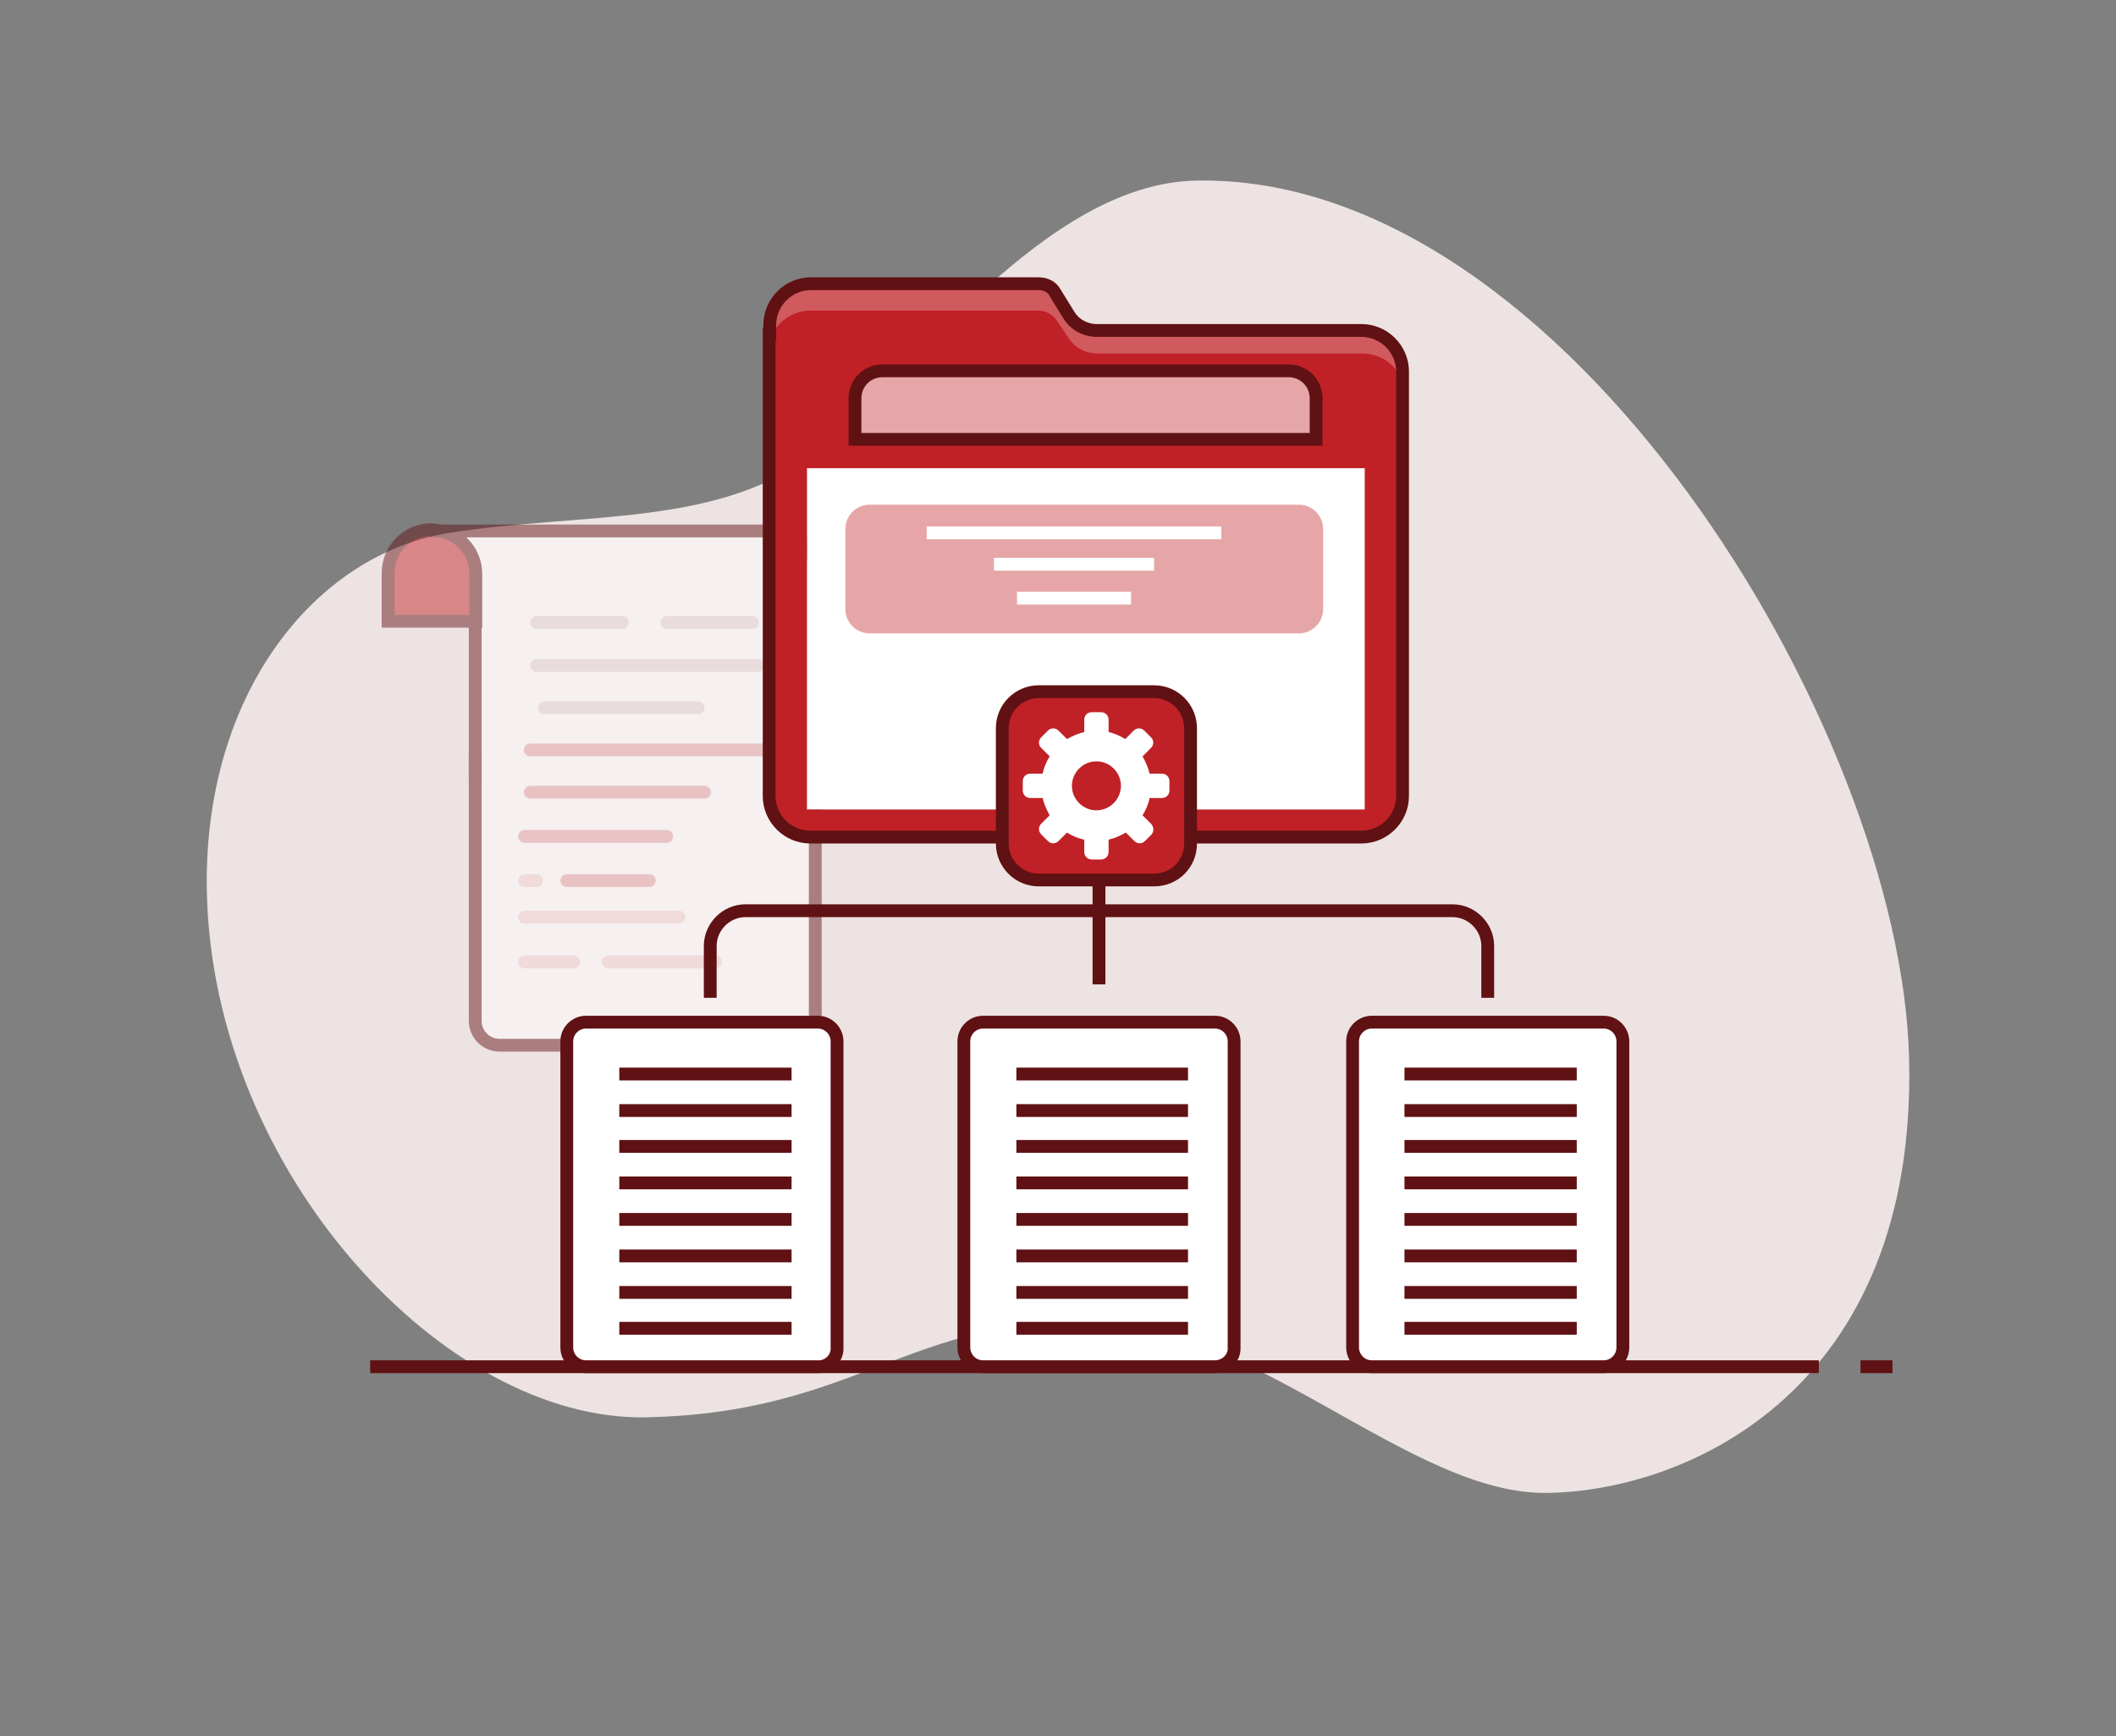 <?xml version="1.0" encoding="utf-8"?>
<!-- Generator: Adobe Illustrator 27.0.0, SVG Export Plug-In . SVG Version: 6.00 Build 0)  -->
<svg version="1.1" xmlns="http://www.w3.org/2000/svg" xmlns:xlink="http://www.w3.org/1999/xlink" x="0px" y="0px"
	 viewBox="0 0 330.4 271.1" style="enable-background:new 0 0 330.4 271.1;" xml:space="preserve">
<rect x="0" y="0" width="330.4" height="271.1" fill="#808080" stroke="none"/>
<style type="text/css">
	.st0{opacity:0.89;fill:#FAEFEF;}
	.st1{fill:#FFFFFF;}
	.st2{opacity:0.38;fill:#C8C9CB;}
	.st3{fill:none;stroke:#601113;stroke-width:2;stroke-miterlimit:10;}
	.st4{fill:#E6A6A8;}
	.st5{fill:#C8C9CB;}
	.st6{fill:#C02126;}
	.st7{opacity:0.78;}
	.st8{fill:#B58D90;}
	.st9{fill:#CCBABD;}
	.st10{fill:#601113;}
	.st11{fill:#D97A7D;}
	.st12{fill:#F2D3D4;}
	.st13{fill:#F7E5E5;}
	.st14{opacity:0.42;}
	.st15{opacity:0.29;}
	.st16{fill:none;stroke:#601113;stroke-width:2;stroke-linecap:round;stroke-linejoin:round;stroke-miterlimit:10;}
	.st17{fill:none;stroke:#601113;stroke-width:1.5;stroke-linecap:round;stroke-linejoin:round;stroke-miterlimit:10;}
	.st18{fill:#D9E1E2;}
	.st19{opacity:0.79;fill:#D9E1E2;}
	.st20{opacity:0.56;fill:#D9E1E2;}
	.st21{fill:none;stroke:#601113;stroke-width:2;stroke-linecap:round;stroke-miterlimit:10;}
	.st22{opacity:0.15;fill:#601113;}
	.st23{opacity:0.36;}
	.st24{opacity:0.49;}
	.st25{opacity:0.48;}
	.st26{opacity:0.36;fill:none;stroke:#B58D90;stroke-width:2;stroke-linecap:round;stroke-linejoin:round;stroke-miterlimit:10;}
	.st27{opacity:0.42;fill:none;stroke:#C02126;stroke-width:2;stroke-linecap:round;stroke-linejoin:round;stroke-miterlimit:10;}
	.st28{opacity:0.34;fill:none;stroke:#D97A7D;stroke-width:2;stroke-linecap:round;stroke-linejoin:round;stroke-miterlimit:10;}
	.st29{fill:#E3E5E7;}
	.st30{opacity:0.29;fill:#601113;}
	.st31{opacity:0.74;}
	.st32{opacity:0.44;fill:#C8C9CB;}
	.st33{fill:#FAEFEF;}
	.st34{opacity:0.2;fill:#601113;}
	.st35{opacity:0.25;fill:#FFFFFF;}
	.st36{opacity:0.34;fill:none;stroke:#601113;stroke-width:2;stroke-miterlimit:10;}
	.st37{opacity:0.34;}
	.st38{opacity:0.15;}
	.st39{opacity:0.23;fill:#253746;}
	.st40{fill:#253746;}
	.st41{opacity:0.3;fill:#C8C9CB;}
	.st42{fill:none;stroke:#23185D;stroke-width:1.5;stroke-linecap:round;stroke-linejoin:round;stroke-miterlimit:10;}
	.st43{opacity:0.54;}
	.st44{fill:none;stroke:#601113;stroke-width:0.25;stroke-miterlimit:10;}
	.st45{fill:#D1D1D1;}
	.st46{fill:none;stroke:#C02126;stroke-width:2;stroke-miterlimit:10;}
	.st47{fill:none;stroke:#C02126;stroke-width:2;stroke-miterlimit:10;stroke-dasharray:1.99,1.99;}
	.st48{opacity:0.25;fill:#601113;}
	.st49{opacity:0.26;fill:#FFFFFF;}
	.st50{fill:none;stroke:#FFFFFF;stroke-miterlimit:10;}
	.st51{fill:none;stroke:#FFFFFF;stroke-width:2;stroke-miterlimit:10;}
	.st52{opacity:0.15;fill:#253746;}
	.st53{opacity:0.43;}
	.st54{opacity:0.52;fill:none;stroke:#FFFFFF;stroke-width:2;stroke-linecap:round;stroke-linejoin:round;stroke-miterlimit:10;}
	.st55{fill:#401010;}
	.st56{opacity:0.15;fill:#3D0016;}
	.st57{fill:#717171;}
	.st58{opacity:0.42;fill:#FFFFFF;}
	.st59{opacity:0.33;fill:#601113;}
	.st60{fill:#ECEAEC;}
	.st61{opacity:0.17;fill:#601113;}
	.st62{opacity:0.58;fill:#FFFFFF;}
	.st63{opacity:0.12;fill:#601113;}
	.st64{opacity:0.35;}
	
		.st65{fill:none;stroke:#601113;stroke-width:2;stroke-linejoin:round;stroke-dasharray:2.093,2.093,2.093,2.093,2.093,2.093;}
	.st66{opacity:0.41;}
	.st67{opacity:0.33;}
	.st68{fill:none;stroke:#601113;stroke-width:2;stroke-linejoin:round;stroke-miterlimit:10;stroke-dasharray:2,2,2,2,2,2;}
	.st69{opacity:0.57;fill:#FFFFFF;}
	.st70{opacity:0.37;fill:none;stroke:#FFFFFF;stroke-linecap:round;stroke-linejoin:round;stroke-miterlimit:10;}
	.st71{opacity:0.48;fill:#FFFFFF;}
	.st72{fill:none;stroke:#601113;stroke-linecap:round;stroke-linejoin:round;stroke-miterlimit:10;}
	.st73{fill:none;stroke:#C02126;stroke-width:2;stroke-miterlimit:10;stroke-dasharray:2.014,2.014;}
</style>
<g id="Layer_2">
</g>
<g id="Layer_1">
	<g>
		<path class="st0" d="M32.3,139.4c-0.7-31,16.9-52.9,37.9-56.2s42.5-0.8,57.4-12.8s35.6-41.7,59.1-42.2
			c57.7-1.2,110.2,85.6,111.4,137.2s-34.5,67.3-56.3,67.7c-21.8,0.5-46.4-27.5-73.6-26.9s-35.7,14.4-67.2,15.1
			S33.3,183.1,32.3,139.4z"/>
		<g class="st25">
			<path class="st1" d="M127.3,89.1v70.4c0,2.1-1.7,3.8-3.8,3.8H78c-2.1,0-3.8-1.7-3.8-3.8V89.6c0-1.9-0.8-3.6-2-4.8
				c-1-1-2.2-1.6-3.6-1.9h52.4C124.5,82.9,127.3,85.7,127.3,89.1z"/>
			<path class="st6" d="M68.7,82.9c1.4,0.3,2.6,0.9,3.6,1.9c1.2,1.2,2,2.9,2,4.8V97H60.6v-7.5c0-3.8,3-6.8,6.8-6.8
				C67.8,82.8,68.3,82.8,68.7,82.9z"/>
			<path class="st3" d="M127.3,141.1v9v9.3c0,2.1-1.7,3.8-3.8,3.8H78c-2.1,0-3.8-1.7-3.8-3.8v-31.9v-9.6"/>
			<line class="st3" x1="74.2" y1="121.5" x2="74.2" y2="97"/>
			<path class="st3" d="M68.7,82.9c1.4,0.3,2.6,0.9,3.6,1.9c1.2,1.2,2,2.9,2,4.8V97H60.6v-7.5c0-3.8,3-6.8,6.8-6.8
				C67.8,82.8,68.3,82.8,68.7,82.9"/>
			<path class="st3" d="M127.3,143.2V89.1c0-3.4-2.8-6.2-6.2-6.2H68.7h-1.6"/>
			<line class="st26" x1="83.8" y1="97.2" x2="97.2" y2="97.2"/>
			<line class="st26" x1="83.8" y1="103.9" x2="118.4" y2="103.9"/>
			<line class="st26" x1="85" y1="110.5" x2="109" y2="110.5"/>
			<line class="st27" x1="82.8" y1="123.7" x2="110" y2="123.7"/>
			<line class="st27" x1="81.9" y1="130.6" x2="104.1" y2="130.6"/>
			<line class="st28" x1="81.9" y1="137.5" x2="83.8" y2="137.5"/>
			<line class="st28" x1="81.9" y1="143.2" x2="106" y2="143.2"/>
			<line class="st28" x1="81.9" y1="150.2" x2="89.6" y2="150.2"/>
			<line class="st28" x1="95" y1="150.2" x2="111.7" y2="150.2"/>
			<line class="st27" x1="88.5" y1="137.5" x2="101.4" y2="137.5"/>
			<line class="st27" x1="82.8" y1="117.1" x2="119.2" y2="117.1"/>
			<line class="st26" x1="104.1" y1="97.2" x2="117.5" y2="97.2"/>
		</g>
		<line class="st3" x1="290.5" y1="213.4" x2="295.5" y2="213.4"/>
		<polyline class="st3" points="57.8,213.4 73.8,213.4 137.7,213.4 207,213.4 216.6,213.4 260.3,213.4 272.7,213.4 284,213.4 		"/>
		<path class="st4" d="M205.5,63.3c0,3.1,0,5.3,0,5.3h-72v-6.4c0-2.4,1.9-4.3,4.3-4.3h63.4c2.4,0,4.3,1.9,4.3,4.3V63.3z"/>
		<rect x="126" y="73.1" class="st1" width="87.1" height="53.3"/>
		<path class="st6" d="M219.1,58c0,17.3,0,48.8,0,66.3c0,3.5-2.9,6.4-6.4,6.4c-27.5,0-70.1,0-86.1,0c-3.5,0-6.4-2.9-6.4-6.4V52.1
			v-1.4c0-3.5,2.9-6.4,6.4-6.4h35.6c1.1,0,2.1,0.5,2.6,1.5l2.1,3.4c0.9,1.5,2.6,2.4,4.4,2.4h41.3C216.2,51.6,219.1,54.4,219.1,58z
			 M213.1,126.5V73.1H126v53.3H213.1z M205.5,68.6c0,0,0-2.2,0-5.3v-1.1c0-2.4-1.9-4.3-4.3-4.3h-63.4c-2.4,0-4.3,1.9-4.3,4.3v6.4
			H205.5z"/>
		<path class="st49" d="M219.1,56.9v4.2c0-3.3-2.9-5.9-6.4-5.9h-41.3c-1.8,0-3.4-0.8-4.4-2.2l-2.1-3.1c-0.6-0.8-1.6-1.4-2.7-1.4
			h-35.6c-3.5,0-6.4,2.6-6.4,5.9v-4.2c0-3.3,2.9-5.9,6.4-5.9h35.6c1.1,0,2.1,0.5,2.7,1.4l2.1,3.1c1,1.4,2.6,2.2,4.4,2.2h41.3
			C216.2,51,219.1,53.7,219.1,56.9z"/>
		<g>
			<path class="st3" d="M120.2,52.1v-1.4c0-3.5,2.9-6.4,6.4-6.4h35.6c1.1,0,2.1,0.5,2.6,1.5l2.1,3.4c0.9,1.5,2.6,2.4,4.4,2.4h41.3
				c3.5,0,6.4,2.9,6.4,6.4c0,17.3,0,48.8,0,66.3c0,3.5-2.9,6.4-6.4,6.4c-27.5,0-70.1,0-86.1,0c-3.5,0-6.4-2.9-6.4-6.4V52.1z"/>
			<path class="st3" d="M205.5,63.3c0,3.1,0,5.3,0,5.3h-72v-6.4c0-2.4,1.9-4.3,4.3-4.3h63.4c2.4,0,4.3,1.9,4.3,4.3V63.3z"/>
		</g>
		<line class="st3" x1="171.6" y1="130.6" x2="171.6" y2="153.7"/>
		<path class="st3" d="M110.9,155.8v-8.1c0-3,2.5-5.5,5.5-5.5h55.2"/>
		<path class="st3" d="M232.3,155.8v-8.1c0-3-2.5-5.5-5.5-5.5h-55.2"/>
		<path class="st1" d="M127.8,213.4H91.5c-1.7,0-3-1.4-3-3v-47.8c0-1.7,1.4-3,3-3h36.2c1.7,0,3,1.4,3,3v47.8
			C130.8,212,129.5,213.4,127.8,213.4z"/>
		<path class="st3" d="M127.8,213.4H91.5c-1.7,0-3-1.4-3-3v-47.8c0-1.7,1.4-3,3-3h36.2c1.7,0,3,1.4,3,3v47.8
			C130.8,212,129.5,213.4,127.8,213.4z"/>
		<line class="st3" x1="96.7" y1="167.7" x2="123.6" y2="167.7"/>
		<line class="st3" x1="96.7" y1="173.4" x2="123.6" y2="173.4"/>
		<line class="st3" x1="96.7" y1="179" x2="123.6" y2="179"/>
		<line class="st3" x1="96.7" y1="184.7" x2="123.6" y2="184.7"/>
		<line class="st3" x1="96.7" y1="190.4" x2="123.6" y2="190.4"/>
		<line class="st3" x1="96.7" y1="196.1" x2="123.6" y2="196.1"/>
		<line class="st3" x1="96.7" y1="201.8" x2="123.6" y2="201.8"/>
		<line class="st3" x1="96.7" y1="207.4" x2="123.6" y2="207.4"/>
		<path class="st1" d="M189.7,213.4h-36.2c-1.7,0-3-1.4-3-3v-47.8c0-1.7,1.4-3,3-3h36.2c1.7,0,3,1.4,3,3v47.8
			C192.8,212,191.4,213.4,189.7,213.4z"/>
		<path class="st3" d="M189.7,213.4h-36.2c-1.7,0-3-1.4-3-3v-47.8c0-1.7,1.4-3,3-3h36.2c1.7,0,3,1.4,3,3v47.8
			C192.8,212,191.4,213.4,189.7,213.4z"/>
		<line class="st3" x1="158.7" y1="167.7" x2="185.5" y2="167.7"/>
		<line class="st3" x1="158.7" y1="173.4" x2="185.5" y2="173.4"/>
		<line class="st3" x1="158.7" y1="179" x2="185.5" y2="179"/>
		<line class="st3" x1="158.7" y1="184.7" x2="185.5" y2="184.7"/>
		<line class="st3" x1="158.7" y1="190.4" x2="185.5" y2="190.4"/>
		<line class="st3" x1="158.7" y1="196.1" x2="185.5" y2="196.1"/>
		<line class="st3" x1="158.7" y1="201.8" x2="185.5" y2="201.8"/>
		<line class="st3" x1="158.7" y1="207.4" x2="185.5" y2="207.4"/>
		<path class="st1" d="M250.4,213.4h-36.2c-1.7,0-3-1.4-3-3v-47.8c0-1.7,1.4-3,3-3h36.2c1.7,0,3,1.4,3,3v47.8
			C253.4,212,252.1,213.4,250.4,213.4z"/>
		<path class="st3" d="M250.4,213.4h-36.2c-1.7,0-3-1.4-3-3v-47.8c0-1.7,1.4-3,3-3h36.2c1.7,0,3,1.4,3,3v47.8
			C253.4,212,252.1,213.4,250.4,213.4z"/>
		<line class="st3" x1="219.3" y1="167.7" x2="246.2" y2="167.7"/>
		<line class="st3" x1="219.3" y1="173.4" x2="246.2" y2="173.4"/>
		<line class="st3" x1="219.3" y1="179" x2="246.2" y2="179"/>
		<line class="st3" x1="219.3" y1="184.7" x2="246.2" y2="184.7"/>
		<line class="st3" x1="219.3" y1="190.4" x2="246.2" y2="190.4"/>
		<line class="st3" x1="219.3" y1="196.1" x2="246.2" y2="196.1"/>
		<line class="st3" x1="219.3" y1="201.8" x2="246.2" y2="201.8"/>
		<line class="st3" x1="219.3" y1="207.4" x2="246.2" y2="207.4"/>
		<line class="st50" x1="177.8" y1="85.8" x2="191.8" y2="85.8"/>
		<line class="st50" x1="177.8" y1="88.9" x2="199.3" y2="88.9"/>
		<line class="st50" x1="177.8" y1="91.9" x2="190.7" y2="91.9"/>
		<g>
			<path class="st6" d="M180.2,137.4h-18c-3.2,0-5.7-2.6-5.7-5.7v-18c0-3.2,2.6-5.7,5.7-5.7h18c3.2,0,5.7,2.6,5.7,5.7v18
				C185.9,134.9,183.4,137.4,180.2,137.4z"/>
			<path class="st3" d="M180.2,137.4h-18c-3.2,0-5.7-2.6-5.7-5.7v-18c0-3.2,2.6-5.7,5.7-5.7h18c3.2,0,5.7,2.6,5.7,5.7v18
				C185.9,134.9,183.4,137.4,180.2,137.4z"/>
			<path id="XMLID_00000036964442738992964420000018293752023626191292_" class="st1" d="M179.7,128.6l-1.3-1.3
				c0.5-0.8,0.9-1.7,1.1-2.7l1.9,0c0.7,0,1.2-0.5,1.2-1.2l0-1.4c0-0.7-0.5-1.2-1.2-1.2l-1.9,0c-0.2-0.9-0.6-1.8-1.1-2.7l1.3-1.3
				c0.5-0.5,0.5-1.2,0-1.7l-1-1c-0.5-0.5-1.2-0.5-1.7,0l-1.3,1.3c-0.8-0.5-1.7-0.9-2.6-1.1l0-1.9c0-0.7-0.5-1.2-1.2-1.2l-1.4,0
				c-0.7,0-1.2,0.5-1.2,1.2l0,1.9c-0.9,0.2-1.8,0.6-2.7,1.1l-1.3-1.3c-0.5-0.5-1.2-0.5-1.7,0l-1,1c-0.5,0.5-0.5,1.2,0,1.7l1.3,1.3
				c-0.5,0.8-0.9,1.7-1.1,2.7l-1.9,0c-0.7,0-1.2,0.5-1.2,1.2l0,1.4c0,0.7,0.5,1.2,1.2,1.2l1.9,0c0.2,0.9,0.6,1.8,1.1,2.7l-1.3,1.3
				c-0.5,0.5-0.5,1.2,0,1.7l1,1c0.5,0.5,1.2,0.5,1.7,0l1.3-1.3c0.8,0.5,1.7,0.9,2.7,1.1l0,1.9c0,0.7,0.5,1.2,1.2,1.2l1.4,0
				c0.7,0,1.2-0.5,1.2-1.2l0-1.9c0.9-0.2,1.8-0.6,2.7-1.1l1.3,1.3c0.5,0.5,1.2,0.5,1.7,0l1-1C180.2,129.8,180.2,129.1,179.7,128.6z
				 M168.5,125.4c-1.5-1.5-1.5-3.9,0-5.4c1.5-1.5,3.9-1.5,5.4,0c1.5,1.5,1.5,3.9,0,5.4C172.4,126.9,170,126.9,168.5,125.4z"/>
		</g>
		<path class="st4" d="M202.8,98.9h-67c-2.1,0-3.8-1.7-3.8-3.8V82.6c0-2.1,1.7-3.8,3.8-3.8h67c2.1,0,3.8,1.7,3.8,3.8v12.5
			C206.6,97.2,204.9,98.9,202.8,98.9z"/>
		<line class="st51" x1="144.7" y1="83.2" x2="190.7" y2="83.2"/>
		<line class="st51" x1="155.2" y1="88.1" x2="180.2" y2="88.1"/>
		<line class="st51" x1="158.8" y1="93.4" x2="176.6" y2="93.4"/>
	</g>
</g>
</svg>

